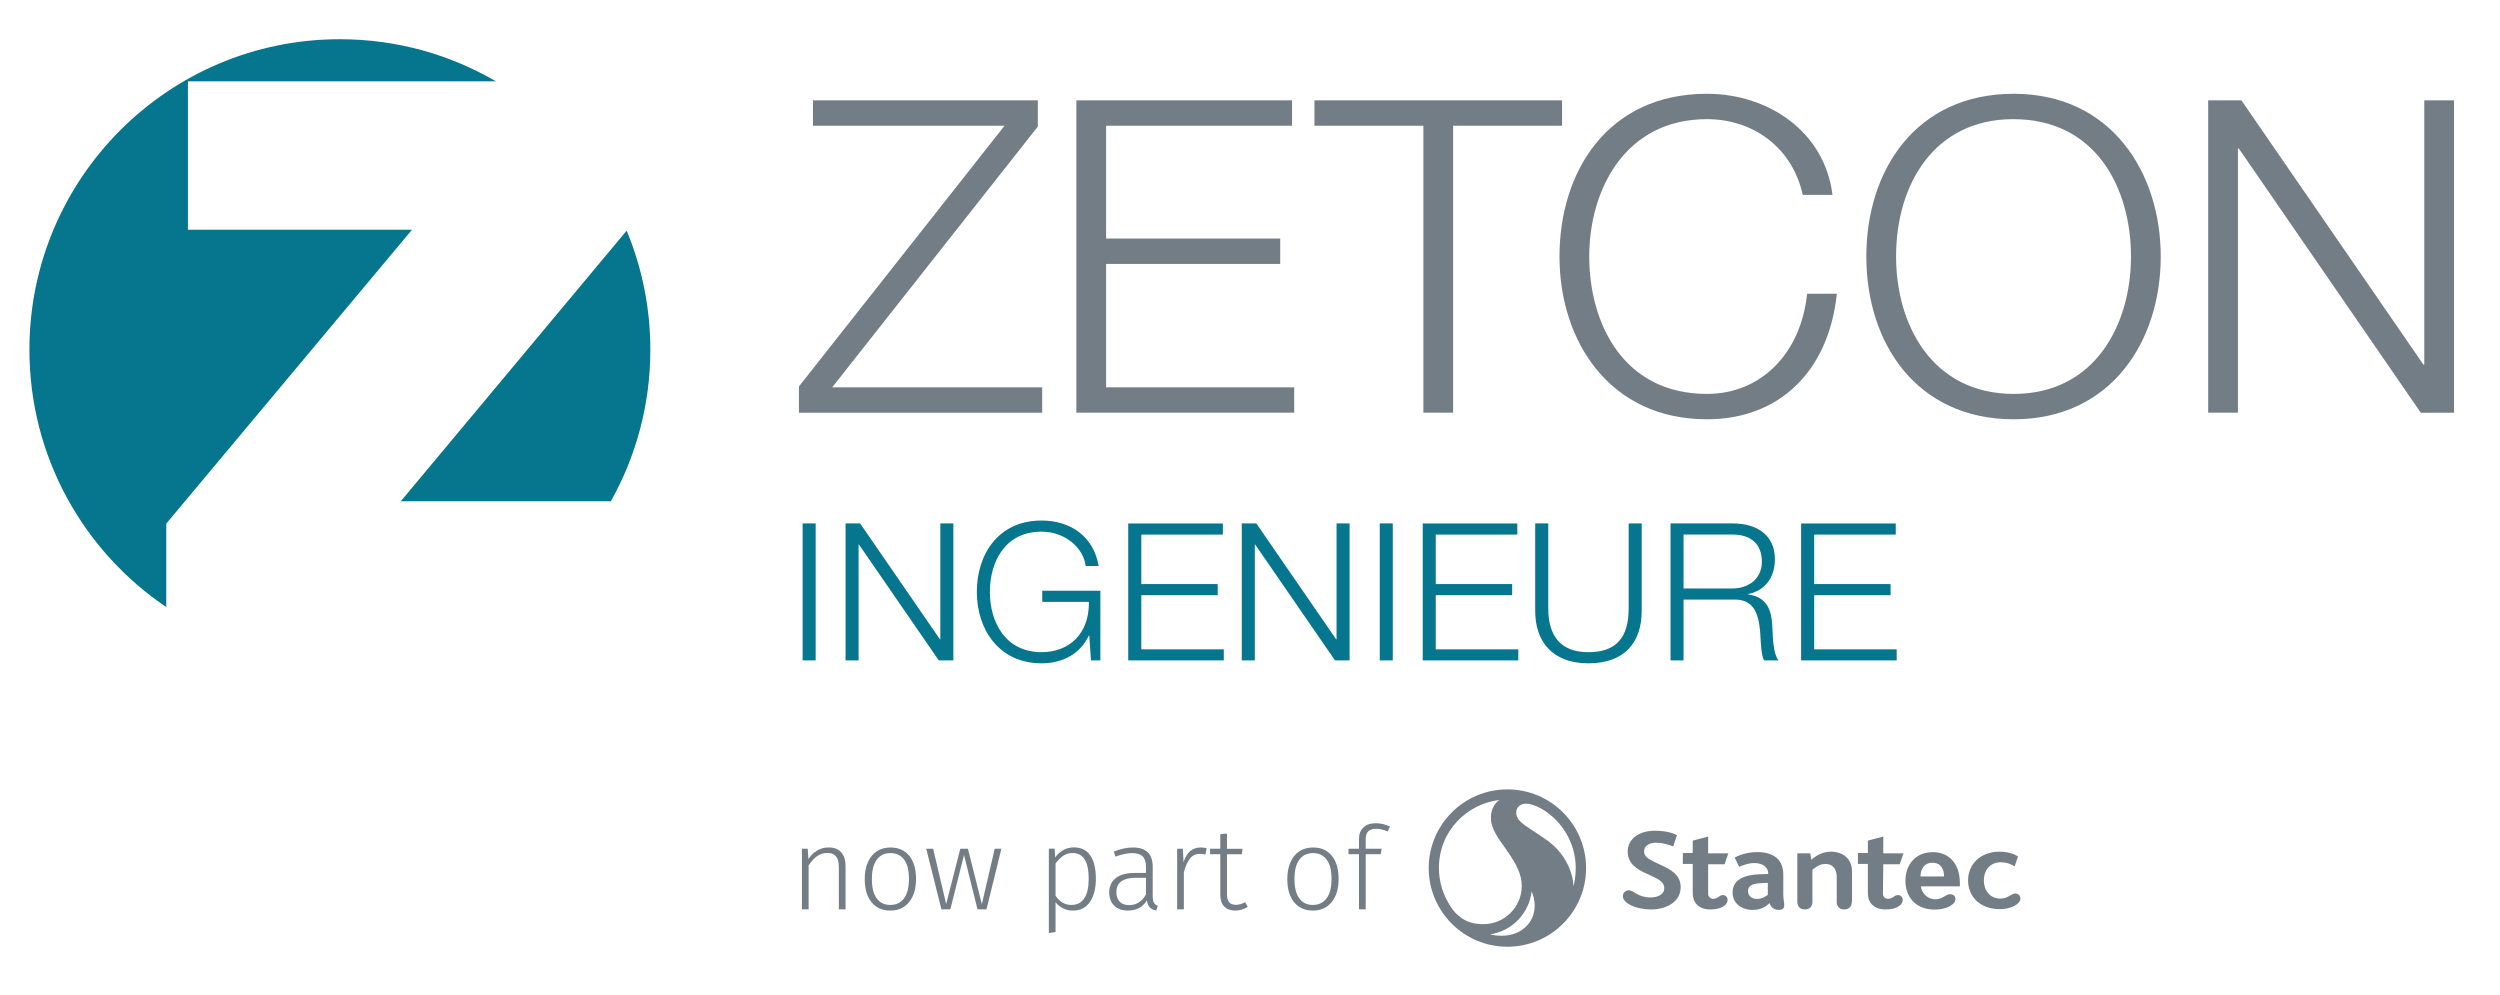 <?xml version="1.0" encoding="UTF-8" standalone="no"?>
<svg
   id="Ebene_1"
   data-name="Ebene 1"
   viewBox="0 0 537.013 213.752"
   version="1.1"
   sodipodi:docname="ZI_logo.svg"
   width="537.013"
   height="213.752"
   inkscape:version="1.3 (0e150ed6c4, 2023-07-21)"
   xmlns:inkscape="http://www.inkscape.org/namespaces/inkscape"
   xmlns:sodipodi="http://sodipodi.sourceforge.net/DTD/sodipodi-0.dtd"
   xmlns="http://www.w3.org/2000/svg"
   xmlns:svg="http://www.w3.org/2000/svg">
  <rect x="0" y="0" width="537.013" height="213.752" fill="#333333" stroke="none"/>
  <sodipodi:namedview
     id="namedview13"
     pagecolor="#505050"
     bordercolor="#eeeeee"
     borderopacity="1"
     inkscape:showpageshadow="0"
     inkscape:pageopacity="0"
     inkscape:pagecheckerboard="0"
     inkscape:deskcolor="#505050"
     inkscape:zoom="0.94969699"
     inkscape:cx="249.0268"
     inkscape:cy="265.34779"
     inkscape:window-width="1350"
     inkscape:window-height="1212"
     inkscape:window-x="2180"
     inkscape:window-y="149"
     inkscape:window-maximized="0"
     inkscape:current-layer="Ebene_1" />
  <defs
     id="defs1">
    <style
       id="style1">&#10;      .cls-1 {&#10;        fill: #06768e;&#10;      }&#10;&#10;      .cls-2 {&#10;        fill: #737d85;&#10;      }&#10;    </style>
  </defs>
  <rect
     style="opacity:1;fill:#ffffff;fill-opacity:1;stroke:#232323;stroke-width:0;stroke-linejoin:round;stroke-dasharray:none;stroke-opacity:0"
     id="rect13"
     width="537.013"
     height="213.752"
     x="5e-07"
     y="5e-07" />
  <path
     id="SVGID"
     class="cls-2"
     d="m 320.028,200.714 c 5,-0.73 8.45,-4.78 8.97,-9.19 0.37,0.66 0.66,1.91 0.66,3.01 0,3.9 -3.16,6.47 -7.06,6.47 -1.25,0 -2.28,-0.22 -2.57,-0.29 m 11.76,-20.58 c -0.29,-0.22 -1.18,-0.81 -1.84,-1.25 -2.43,-1.62 -4.26,-2.57 -4.26,-4.34 0,-1.1 0.88,-1.91 2.06,-1.91 2.13,0 4.63,1.91 4.63,1.91 3.82,2.79 6.1,7.2 6.1,11.91 0,1.84 -0.29,3.23 -0.51,3.9 0,-2.13 -1.25,-6.98 -6.17,-10.22 m -19.99,14.92 c -1.76,-2.57 -2.72,-5.51 -2.72,-8.6 0,-8.08 6.17,-13.82 13.01,-14.62 -0.15,0.07 -1.84,1.18 -1.84,3.82 0,2.43 1.69,4.56 3.09,6.54 0.37,0.51 0.66,1.03 1.1,1.62 1.1,1.69 2.43,3.9 2.43,6.47 0,4.63 -3.75,8.23 -8.23,8.23 -3.97,0.07 -5.88,-2.13 -6.83,-3.45 m -4.92,-8.6 c 0,9.33 7.57,16.9 16.9,16.9 9.33,0 16.9,-7.57 16.9,-16.9 0,-9.33 -7.57,-16.9 -16.9,-16.9 -9.33,0 -16.9,7.57 -16.9,16.9" />
  <path
     class="cls-2"
     d="m 397.778,193.734 c 0,0.88 -0.51,1.62 -1.62,1.62 -1.11,0 -1.62,-0.73 -1.62,-1.62 v -5.44 c 0,-1.47 -0.73,-2.72 -2.43,-2.72 -1.25,0 -2.13,0.73 -2.79,1.25 v 6.91 c 0,0.88 -0.51,1.62 -1.62,1.62 -1.11,0 -1.62,-0.73 -1.62,-1.62 v -10.44 h 2.79 l 0.22,1.4 c 0.51,-0.44 1.98,-1.76 4.26,-1.76 2.06,0 4.48,1.18 4.48,4.26 v 6.54 h -0.07 z m -30.87,-1.76 c 0,0.66 0.51,1.1 1.1,1.1 1.03,0 1.32,-0.81 2.06,-0.81 0.66,0 1.03,0.51 1.03,1.03 0,1.1 -1.32,2.06 -3.67,2.06 -2.65,0 -3.82,-1.54 -3.82,-3.53 v -6.25 h -2.13 v -2.35 h 2.13 v -2.65 l 3.31,-0.88 v 3.6 h 4.34 l -0.81,2.35 h -3.53 v 6.32 z m 37.55,0 c 0,0.66 0.51,1.1 1.1,1.1 1.03,0 1.32,-0.81 2.13,-0.81 0.66,0 1.03,0.51 1.03,1.03 0,1.1 -1.32,2.06 -3.67,2.06 -2.65,0 -3.82,-1.54 -3.82,-3.53 v -6.25 h -2.13 v -2.35 h 2.13 v -2.65 l 3.31,-0.88 v 3.6 h 4.34 l -0.81,2.35 h -3.53 l -0.07,6.32 v 0 z m -55.85,0.51 c 0,-0.73 0.59,-1.25 1.25,-1.25 1.1,0 1.91,1.54 4.7,1.54 1.69,0 2.94,-0.73 2.94,-1.98 0,-1.1 -0.88,-1.76 -2.28,-2.43 -0.44,-0.22 -1.25,-0.59 -1.76,-0.81 -1.91,-0.88 -3.82,-2.13 -3.82,-4.63 0,-2.5 2.13,-4.48 5.88,-4.48 2.72,0 4.34,0.73 4.7,0.96 l -0.81,2.43 c -0.44,-0.22 -2.06,-0.81 -3.75,-0.81 -1.25,0 -2.5,0.59 -2.5,1.84 0,1.18 1.03,1.69 2.35,2.35 0.44,0.22 0.81,0.37 1.25,0.59 2.06,0.96 4.26,2.06 4.26,4.78 0,2.94 -2.79,4.78 -6.47,4.78 -3.38,-0.07 -5.95,-1.4 -5.95,-2.87 m 80.91,2.79 c -4.26,0 -6.76,-2.79 -6.76,-6.17 0,-3.38 2.57,-6.17 6.76,-6.17 2.43,0 3.75,0.88 3.97,1.03 l -0.73,2.13 c -0.22,-0.15 -1.32,-0.88 -2.94,-0.88 -2.43,0 -3.67,1.76 -3.67,3.9 0,2.14 1.32,3.9 3.53,3.9 1.69,0 2.35,-1.1 3.23,-1.1 0.66,0 1.1,0.51 1.1,1.1 0,1.18 -2.06,2.28 -4.48,2.28 m -10.66,-3.23 c -0.88,0 -1.54,1.1 -3.16,1.1 -1.62,0 -2.94,-1.32 -3.09,-2.79 h 8.38 v -0.73 c 0,-3.9 -2.13,-6.61 -5.81,-6.61 -3.68,0 -5.88,2.65 -5.88,6.17 0,3.16 1.91,6.17 6.32,6.17 2.5,0 4.41,-1.1 4.41,-2.2 0,-0.66 -0.37,-1.1 -1.18,-1.1 m -3.75,-6.76 c 1.98,0 2.5,1.62 2.5,2.94 h -5.07 c 0,-1.47 0.73,-2.94 2.57,-2.94 m -32.04,6.39 v -3.9 c 0,-2.87 -1.76,-4.78 -5.59,-4.78 -2.65,0 -4.48,0.96 -4.85,1.18 l 0.96,1.98 c 0.22,-0.07 1.76,-0.81 3.23,-0.81 2.06,0 3.01,1.1 3.01,2.2 v 0.15 l -2.06,0.07 c -3.01,0.15 -5.59,1.1 -5.59,3.9 0,2.28 1.84,3.75 4.34,3.75 2.13,0 3.23,-1.1 3.6,-1.47 0.07,0.22 0.44,1.47 1.98,1.47 0.73,0 1.18,-0.29 1.18,-0.96 0,-0.81 -0.22,-1.25 -0.22,-2.79 m -3.31,0.51 c -0.22,0.15 -1.1,0.88 -2.35,0.88 -1.18,0 -1.91,-0.73 -1.91,-1.69 0,-1.1 0.88,-1.62 2.72,-1.69 l 1.54,-0.07 z"
     id="path1" />
  <path
     class="cls-1"
     d="m 106.668,17.554 c -9.88,-5.8 -21.37,-9.13 -33.66,-9.13 -36.83,0 -66.69,29.86 -66.69,66.69 0,23.08 11.72,43.41 29.53,55.38 l -0.13,-0.1 v -17.92 l 52.78,-63.12 h -48.13 v -31.88 h 66.07 z m 24.54,90.13 c 5.4,-9.63 8.49,-20.73 8.49,-32.56 0,-9.07 -1.82,-17.72 -5.1,-25.61 l -0.02,0.07 -48.49,58.09 h 45.12 z"
     id="path2" />
  <path
     class="cls-2"
     d="m 474.328,21.554 v 67.09 h 6.39 v -56.75 h 0.19 l 39.09,56.76 h 7.14 v -67.1 h -6.39 v 56.76 h -0.19 l -39.09,-56.76 z m -67.04,33.55 c 0,-15.6 8.27,-29.51 25.18,-29.51 17.85,0 25.28,14.94 25.28,29.51 0,14.57 -7.71,29.51 -25.18,29.51 -17.47,0 -25.28,-14.75 -25.28,-29.51 m 25.28,-34.96 c -21.05,0 -31.67,16.45 -31.67,34.96 0,18.51 10.71,34.96 31.67,34.96 20.96,0 31.57,-16.82 31.57,-34.96 0,-18.14 -10.71,-34.96 -31.57,-34.96 m -65.91,0 c -21.33,0 -31.67,16.73 -31.67,34.96 0,18.23 10.81,34.96 31.67,34.96 15.32,0 26.12,-10.06 27.91,-26.97 h -6.39 c -1.32,12.78 -9.87,21.52 -21.52,21.52 -17.95,0 -25.28,-15.13 -25.28,-29.51 0,-14.38 7.71,-29.51 25.28,-29.51 9.87,0 18.32,6.02 20.58,16.26 h 6.39 c -1.69,-13.62 -13.81,-21.71 -26.97,-21.71 m -84.31,1.41 v 5.45 h 23.4 v 61.64 h 6.39 v -61.64 h 23.4 v -5.45 z m -51.14,0 v 67.09 h 46.79 v -5.45 h -40.4 v -26.5 h 37.4 v -5.45 h -37.4 v -24.24 h 39.94 v -5.45 z m -56.58,0 v 5.45 h 41.16 l -44.17,56.01 v 5.64 h 52.25 v -5.45 h -45.11 l 44.17,-56.01 v -5.64 z"
     id="path3" />
  <path
     class="cls-1"
     d="m 386.888,112.434 v 29.43 h 20.53 v -2.39 h -17.72 v -11.62 h 16.41 v -2.39 h -16.41 v -10.63 h 17.52 v -2.39 h -20.32 z m -25.25,13.97 v -11.58 h 10.51 c 4,0 6.31,2.06 6.31,5.85 0,3.79 -3.01,5.73 -6.31,5.73 z m -2.8,-13.97 v 29.43 h 2.8 v -13.07 h 11.05 c 1.57,0 2.93,0.49 3.84,1.65 0.99,1.28 1.44,3.13 1.61,6.02 0.12,1.98 0.21,4.45 0.82,5.4 h 3.09 c -1.11,-1.28 -1.24,-4.78 -1.32,-6.8 -0.12,-3.09 -0.58,-6.76 -5.2,-7.38 v -0.08 c 3.63,-0.74 5.73,-3.59 5.73,-7.5 0,-5.07 -3.75,-7.67 -9.03,-7.67 h -13.4 z m -29.07,0 v 18.76 c 0,6.64 3.71,11.29 11.42,11.29 7.71,0 11.46,-4.41 11.46,-11.29 v -18.76 h -2.8 v 18.22 c 0,6.35 -2.72,9.44 -8.66,9.44 -5.94,0 -8.61,-3.46 -8.61,-9.4 v -18.26 h -2.8 z m -24.16,0 v 29.43 h 20.53 v -2.39 h -17.73 v -11.62 h 16.41 v -2.39 h -16.41 v -10.63 h 17.52 v -2.39 h -20.32 z m -9.23,29.43 h 2.8 v -29.43 h -2.8 z m -29.64,-29.43 v 29.43 h 2.8 v -24.9 h 0.08 l 17.15,24.9 h 3.13 v -29.43 h -2.8 v 24.9 h -0.08 l -17.15,-24.9 z m -24.39,0 v 29.43 h 20.53 v -2.39 h -17.72 v -11.62 h 16.41 v -2.39 h -16.41 v -10.63 h 17.52 v -2.39 h -20.32 z m -18.63,-0.62 c -9.27,0 -13.89,7.25 -13.89,15.33 0,8.08 4.78,15.34 13.89,15.34 4.66,0 8.37,-2.1 10.18,-5.98 h 0.08 l 0.37,5.36 h 2.02 v -14.97 h -12.49 v 2.39 h 10.02 v 0.25 c 0,6.55 -4.12,10.55 -10.18,10.55 -7.75,0 -11.09,-6.43 -11.09,-12.94 0,-6.51 3.3,-12.94 11.09,-12.94 5.32,0 9.11,3.75 9.48,7.38 h 2.8 c -1.07,-6.31 -5.98,-9.77 -12.29,-9.77 m -42.08,0.62 v 29.43 h 2.8 v -24.9 h 0.08 l 17.15,24.9 h 3.13 v -29.43 h -2.8 v 24.9 h -0.08 l -17.15,-24.9 z m -9.22,29.43 h 2.8 v -29.43 h -2.8 z"
     id="path4" />
  <g
     id="g13"
     transform="translate(6.318,8.424)">
    <path
       class="cls-2"
       d="m 174.38,174.66 c 0.62,0.7 0.93,1.68 0.93,2.94 v 9.31 h -1.44 v -9.11 c 0,-1.04 -0.21,-1.81 -0.62,-2.29 -0.41,-0.48 -1.03,-0.72 -1.84,-0.72 -0.81,0 -1.56,0.23 -2.2,0.68 -0.64,0.45 -1.25,1.12 -1.83,2 v 9.43 h -1.44 v -13.01 h 1.24 l 0.15,2.21 c 0.53,-0.78 1.16,-1.39 1.89,-1.83 0.73,-0.44 1.55,-0.66 2.46,-0.66 1.18,0 2.08,0.35 2.7,1.05 z"
       id="path5" />
    <path
       class="cls-2"
       d="m 188.99,175.39 c 0.97,1.19 1.46,2.84 1.46,4.96 0,2.12 -0.49,3.77 -1.48,4.99 -0.99,1.22 -2.33,1.83 -4.04,1.83 -1.71,0 -3.07,-0.6 -4.04,-1.8 -0.97,-1.2 -1.46,-2.86 -1.46,-4.96 0,-1.38 0.22,-2.58 0.67,-3.61 0.45,-1.03 1.09,-1.82 1.92,-2.36 0.83,-0.55 1.81,-0.82 2.94,-0.82 1.73,0 3.07,0.59 4.04,1.78 z m -6.98,0.86 c -0.7,0.95 -1.04,2.33 -1.04,4.16 0,1.83 0.34,3.18 1.03,4.13 0.69,0.95 1.66,1.42 2.92,1.42 1.26,0 2.24,-0.47 2.95,-1.42 0.7,-0.95 1.06,-2.34 1.06,-4.18 0,-1.84 -0.34,-3.18 -1.03,-4.12 -0.69,-0.94 -1.67,-1.41 -2.95,-1.41 -1.28,0 -2.24,0.47 -2.94,1.42 z"
       id="path6" />
    <path
       class="cls-2"
       d="m 208.78,173.89 -3.19,13.01 h -1.94 l -2.89,-11.67 -2.94,11.67 h -1.92 l -3.26,-13.01 h 1.49 l 2.79,11.89 3.04,-11.89 h 1.64 l 2.99,11.92 2.76,-11.92 h 1.42 z"
       id="path7" />
    <path
       class="cls-2"
       d="m 227.9,175.37 c 0.79,1.17 1.18,2.82 1.18,4.96 0,2.14 -0.43,3.75 -1.28,4.99 -0.85,1.24 -2.08,1.85 -3.67,1.85 -0.78,0 -1.48,-0.16 -2.12,-0.49 -0.63,-0.32 -1.16,-0.76 -1.59,-1.31 v 6.42 l -1.44,0.2 v -18.12 h 1.24 l 0.12,1.89 c 0.48,-0.68 1.07,-1.21 1.75,-1.59 0.69,-0.38 1.44,-0.57 2.25,-0.57 1.58,0 2.76,0.58 3.55,1.75 z m -1.31,9.17 c 0.63,-0.95 0.95,-2.35 0.95,-4.21 0,-3.68 -1.15,-5.52 -3.46,-5.52 -0.78,0 -1.46,0.2 -2.03,0.6 -0.57,0.4 -1.12,0.95 -1.63,1.64 v 6.92 c 0.86,1.33 2.01,1.99 3.43,1.99 1.19,0 2.11,-0.47 2.74,-1.42 z"
       id="path8" />
    <path
       class="cls-2"
       d="m 241.54,185.48 c 0.17,0.3 0.45,0.52 0.83,0.67 l -0.32,1.02 c -0.6,-0.12 -1.06,-0.34 -1.38,-0.67 -0.32,-0.33 -0.54,-0.84 -0.63,-1.52 -0.9,1.46 -2.25,2.19 -4.06,2.19 -1.24,0 -2.23,-0.35 -2.95,-1.06 -0.72,-0.7 -1.08,-1.65 -1.08,-2.82 0,-1.34 0.48,-2.38 1.43,-3.11 0.95,-0.73 2.28,-1.09 3.97,-1.09 h 2.49 v -1.27 c 0,-1.05 -0.23,-1.8 -0.7,-2.28 -0.46,-0.47 -1.24,-0.71 -2.31,-0.71 -1,0 -2.17,0.25 -3.53,0.75 l -0.37,-1.09 c 1.46,-0.58 2.83,-0.87 4.11,-0.87 2.84,0 4.25,1.38 4.25,4.13 v 6.27 c 0,0.68 0.09,1.17 0.26,1.47 z m -1.7,-1.77 v -3.58 h -2.26 c -1.33,0 -2.34,0.26 -3.04,0.77 -0.7,0.51 -1.05,1.29 -1.05,2.31 0,0.9 0.24,1.58 0.72,2.07 0.48,0.48 1.15,0.72 2.02,0.72 1.56,0 2.76,-0.76 3.61,-2.29 z"
       id="path9" />
    <path
       class="cls-2"
       d="m 252.88,173.76 -0.27,1.37 c -0.36,-0.1 -0.75,-0.15 -1.14,-0.15 -0.88,0 -1.59,0.32 -2.13,0.96 -0.54,0.64 -0.99,1.64 -1.36,3 v 7.96 h -1.44 v -13.01 h 1.24 l 0.12,2.91 c 0.35,-1.08 0.82,-1.88 1.43,-2.4 0.61,-0.52 1.36,-0.78 2.25,-0.78 0.51,0 0.95,0.05 1.29,0.15 z"
       id="path10" />
    <path
       class="cls-2"
       d="m 261.73,186.35 c -0.83,0.55 -1.74,0.82 -2.74,0.82 -1,0 -1.78,-0.29 -2.34,-0.88 -0.56,-0.59 -0.85,-1.44 -0.85,-2.55 v -8.68 h -2.19 v -1.17 h 2.19 v -3.11 l 1.44,-0.17 v 3.29 h 3.36 l -0.17,1.17 h -3.19 v 8.61 c 0,0.76 0.16,1.33 0.47,1.7 0.31,0.37 0.8,0.56 1.44,0.56 0.64,0 1.33,-0.19 1.99,-0.57 l 0.57,1 z"
       id="path11" />
    <path
       class="cls-2"
       d="m 279.76,175.39 c 0.97,1.19 1.46,2.84 1.46,4.96 0,2.12 -0.49,3.77 -1.48,4.99 -0.99,1.22 -2.33,1.83 -4.04,1.83 -1.71,0 -3.07,-0.6 -4.04,-1.8 -0.97,-1.2 -1.46,-2.86 -1.46,-4.96 0,-1.38 0.22,-2.58 0.67,-3.61 0.45,-1.03 1.09,-1.82 1.92,-2.36 0.83,-0.55 1.81,-0.82 2.94,-0.82 1.73,0 3.07,0.59 4.04,1.78 z m -6.98,0.86 c -0.7,0.95 -1.04,2.33 -1.04,4.16 0,1.83 0.34,3.18 1.03,4.13 0.69,0.95 1.66,1.42 2.92,1.42 1.26,0 2.24,-0.47 2.95,-1.42 0.71,-0.95 1.06,-2.34 1.06,-4.18 0,-1.84 -0.34,-3.18 -1.03,-4.12 -0.69,-0.94 -1.67,-1.41 -2.95,-1.41 -1.28,0 -2.24,0.47 -2.94,1.42 z"
       id="path12" />
    <path
       class="cls-2"
       d="m 287.6,170.13 c -0.37,0.35 -0.56,0.9 -0.56,1.67 v 2.09 h 3.43 l -0.2,1.17 h -3.23 v 11.84 h -1.44 v -11.84 h -2.26 v -1.17 h 2.26 v -2.14 c 0,-1.03 0.32,-1.84 0.96,-2.44 0.64,-0.6 1.52,-0.9 2.65,-0.9 1.01,0 2.02,0.23 3.04,0.7 l -0.5,1.07 c -0.86,-0.38 -1.68,-0.57 -2.46,-0.57 -0.78,0 -1.31,0.17 -1.68,0.52 z"
       id="path13" />
  </g>
</svg>
